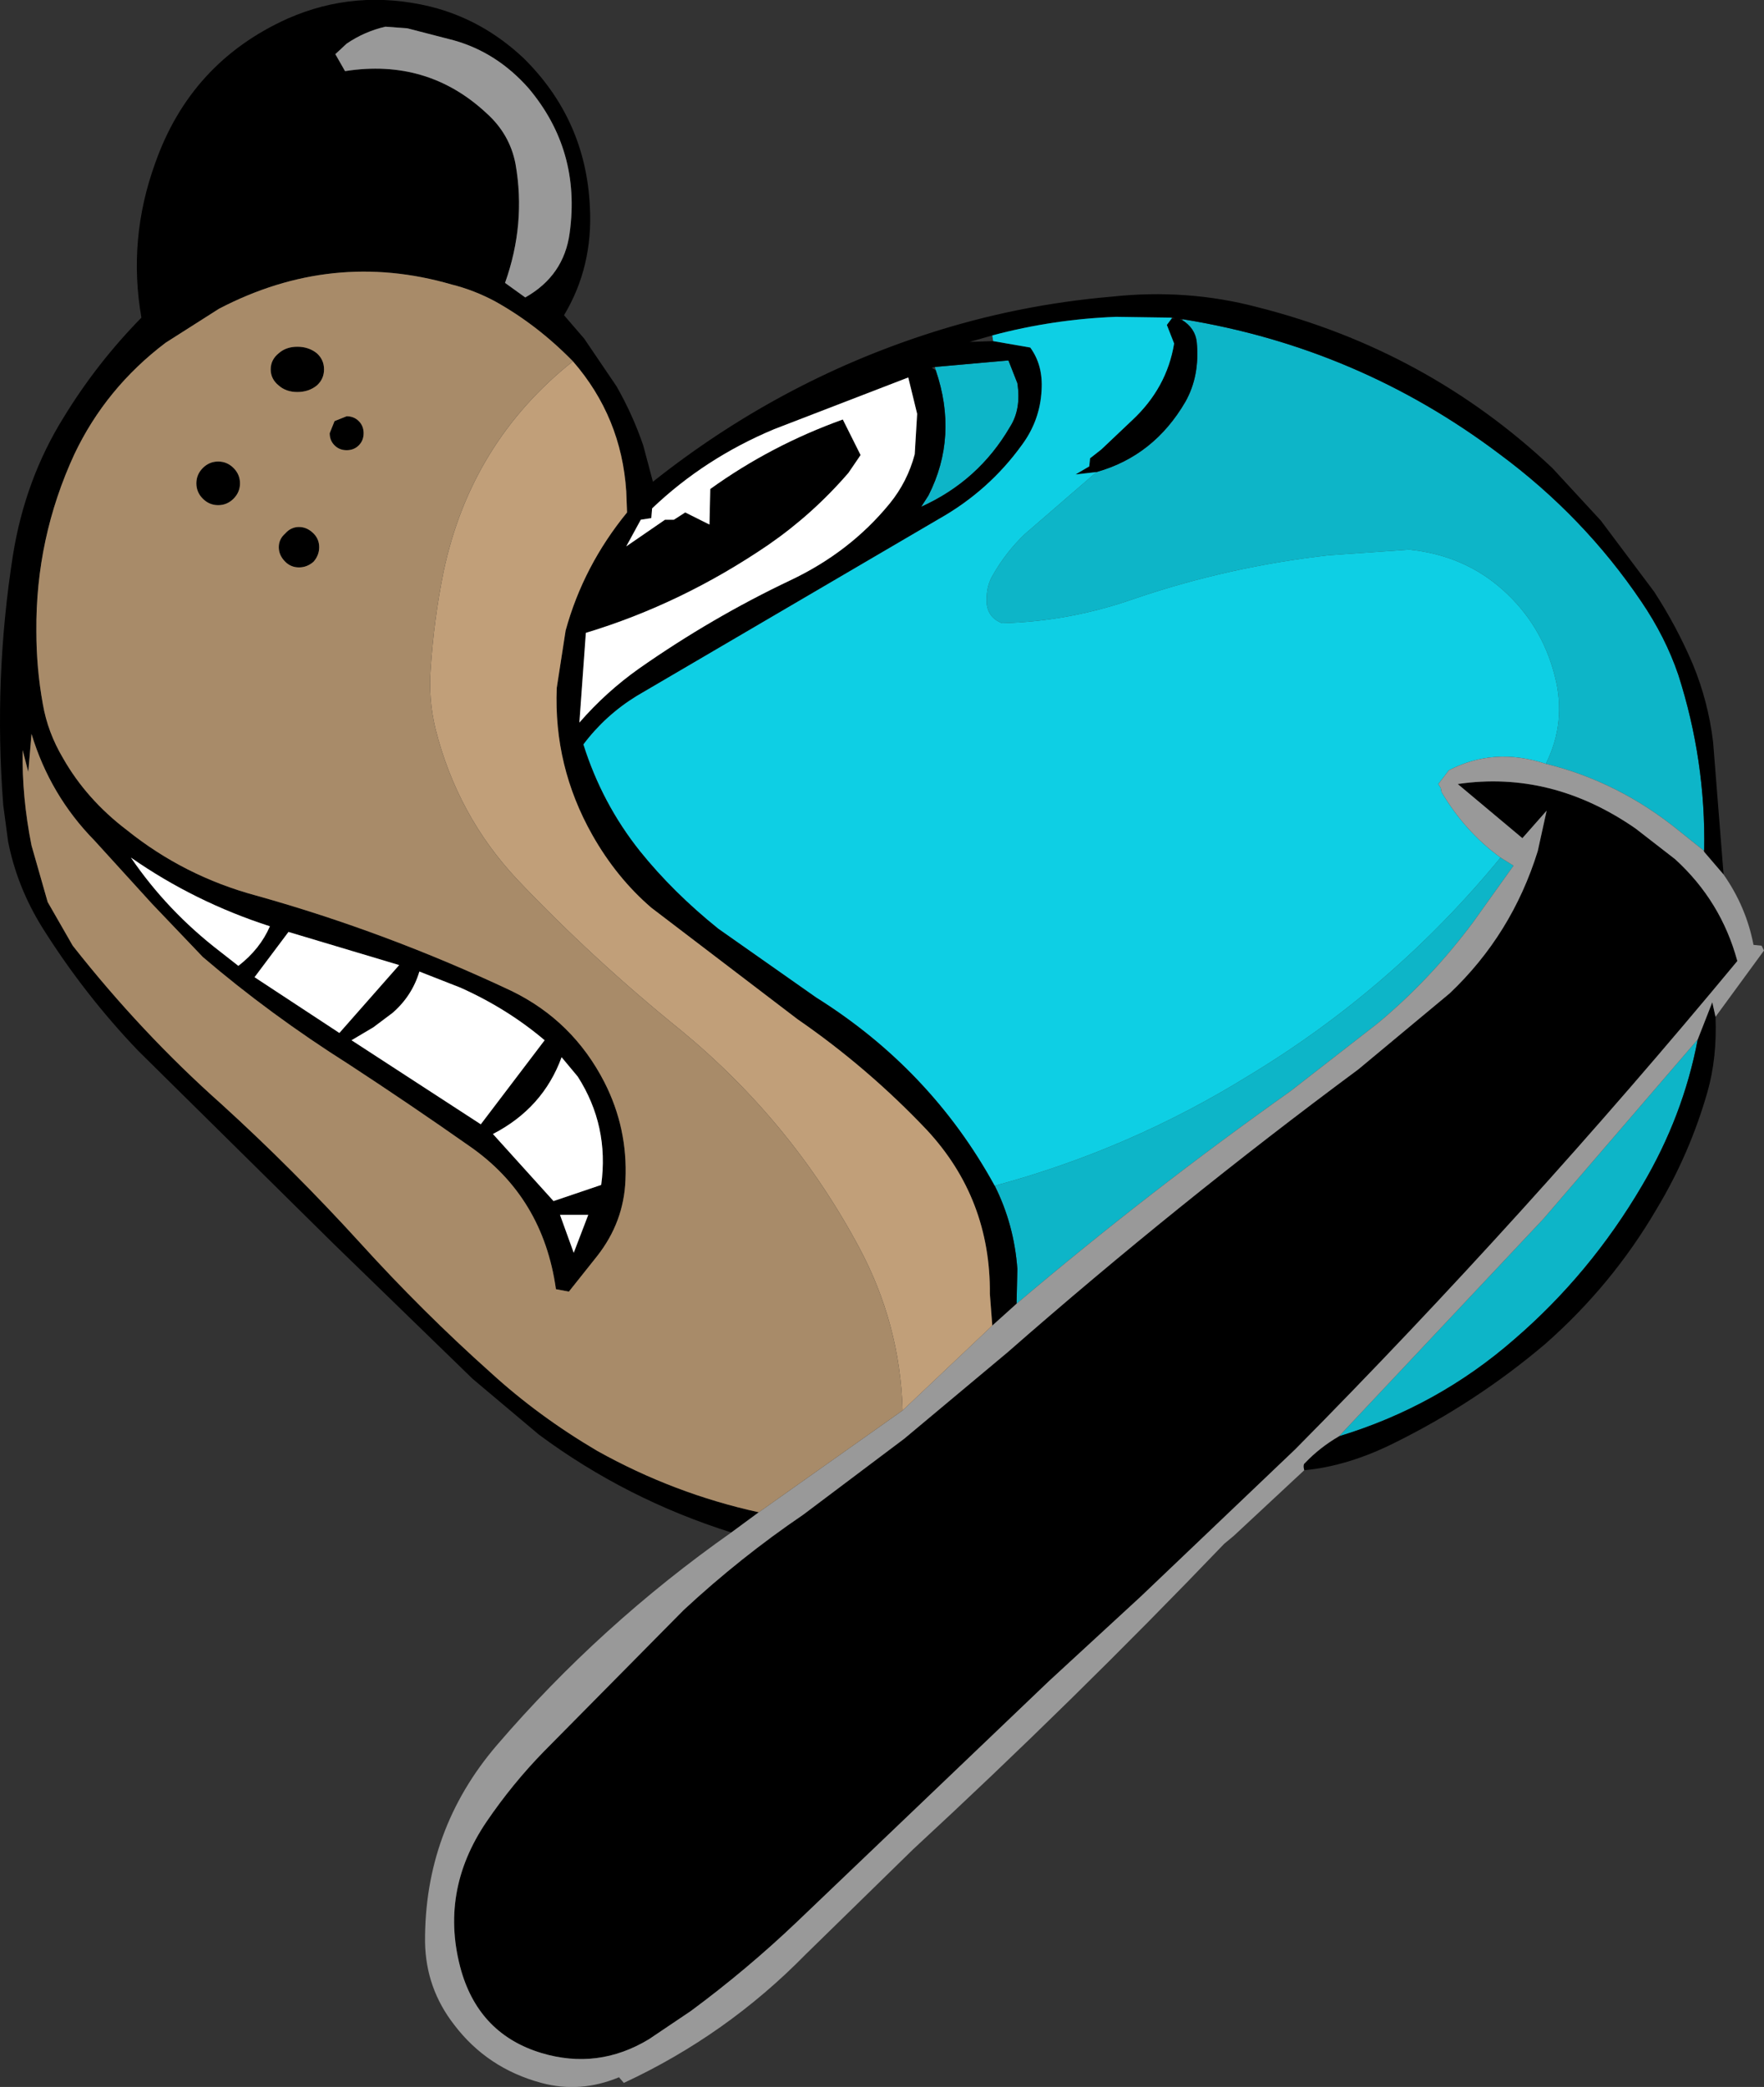<?xml version="1.0" encoding="UTF-8" standalone="no"?>
<svg xmlns:xlink="http://www.w3.org/1999/xlink" height="129.1px" width="109.15px" xmlns="http://www.w3.org/2000/svg">
  <rect width="100%" height="100%" fill="#333333" stroke="none"/>
  <g transform="matrix(1.0, 0.0, 0.0, 1.0, 54.65, 64.45)">
    <path d="M41.0 -17.2 Q42.3 -19.8 41.55 -22.65 40.75 -25.8 38.35 -27.95 35.95 -30.1 32.55 -30.45 L27.55 -30.1 Q21.4 -29.4 15.65 -27.45 11.55 -26.0 7.35 -25.9 6.35 -26.3 6.4 -27.4 6.4 -28.25 6.8 -28.9 7.6 -30.3 8.75 -31.4 L13.2 -35.25 Q16.75 -36.25 18.7 -39.6 19.6 -41.2 19.4 -43.3 19.3 -44.15 18.5 -44.65 L18.55 -44.7 Q29.4 -42.95 38.15 -36.35 43.35 -32.5 46.9 -27.25 48.4 -25.05 49.2 -22.7 50.9 -17.4 50.8 -11.85 L50.75 -11.85 49.25 -13.05 Q45.5 -16.1 41.0 -17.2 M6.9 8.9 Q15.25 6.65 22.6 2.1 31.55 -3.3 38.2 -11.4 L39.0 -10.9 36.5 -7.4 Q33.85 -3.85 30.6 -1.15 L25.2 3.05 Q16.45 9.25 8.25 16.2 L8.3 14.05 Q8.1 11.3 6.9 8.9 M3.2 -41.75 L7.7 -42.15 7.75 -42.15 8.3 -40.75 Q8.55 -39.15 7.85 -38.05 5.9 -34.7 2.35 -33.1 L2.8 -33.8 Q4.65 -37.45 3.25 -41.55 L3.2 -41.75 M50.4 -0.15 Q49.5 4.6 46.95 8.9 43.75 14.35 39.05 18.4 34.3 22.55 28.2 24.4 L40.85 10.95 50.4 -0.15" fill="#0db5c8" fill-rule="evenodd" stroke="none"/>
    <path d="M50.8 -11.85 Q50.9 -17.4 49.2 -22.7 48.4 -25.05 46.9 -27.25 43.35 -32.5 38.15 -36.35 29.4 -42.95 18.55 -44.7 L18.35 -44.7 18.5 -44.65 Q19.3 -44.15 19.4 -43.3 19.6 -41.2 18.7 -39.6 16.75 -36.25 13.2 -35.25 L11.9 -35.1 12.75 -35.6 12.8 -36.1 13.5 -36.65 15.4 -38.45 Q17.55 -40.45 18.0 -43.2 L17.55 -44.35 17.85 -44.75 18.05 -44.75 17.85 -44.8 14.4 -44.85 Q10.5 -44.7 6.75 -43.7 L5.35 -43.3 6.8 -43.35 9.1 -42.95 Q9.9 -41.85 9.8 -40.3 9.7 -38.45 8.6 -36.95 6.55 -34.1 3.45 -32.35 L-15.25 -21.4 Q-17.2 -20.2 -18.55 -18.4 -17.4 -14.75 -15.05 -11.8 -13.0 -9.25 -10.2 -7.0 L-4.15 -2.75 Q2.95 1.7 6.9 8.9 8.1 11.3 8.3 14.05 L8.25 16.2 6.75 17.55 6.6 15.6 Q6.65 9.7 2.7 5.45 -0.95 1.6 -5.3 -1.4 L-14.35 -8.3 Q-16.5 -10.15 -18.0 -12.8 -20.4 -17.05 -20.2 -21.9 L-19.65 -25.45 Q-18.55 -29.45 -15.85 -32.75 L-15.9 -34.05 Q-16.2 -38.65 -19.2 -42.1 -21.4 -44.35 -24.0 -45.8 -25.3 -46.5 -26.7 -46.85 -34.1 -49.0 -41.1 -45.35 L-44.4 -43.25 Q-48.1 -40.45 -50.05 -36.35 -52.45 -31.15 -52.4 -25.4 -52.4 -23.1 -52.0 -20.9 -51.7 -19.15 -50.75 -17.55 -49.3 -15.0 -46.8 -13.1 -43.25 -10.25 -38.8 -9.05 -30.75 -6.8 -23.0 -3.15 -19.2 -1.3 -17.25 2.5 -15.8 5.35 -15.95 8.55 -16.05 11.15 -17.7 13.25 L-19.45 15.45 -20.25 15.3 Q-21.05 9.6 -25.6 6.45 -29.3 3.85 -33.05 1.4 -37.95 -1.7 -42.1 -5.25 L-45.25 -8.55 -48.8 -12.45 Q-51.55 -15.25 -52.7 -19.05 L-52.9 -16.7 -53.25 -18.05 Q-53.3 -15.15 -52.7 -12.15 L-51.7 -8.65 -50.15 -5.95 Q-45.9 -0.55 -40.95 3.85 -36.5 7.9 -32.4 12.4 -28.5 16.7 -24.3 20.45 -21.35 23.15 -17.7 25.3 -12.95 27.95 -7.7 29.1 L-9.4 30.35 Q-15.9 28.3 -21.3 24.3 L-25.4 20.85 -34.0 12.5 -46.1 0.55 Q-49.45 -2.95 -52.05 -7.1 -53.6 -9.6 -54.15 -12.4 L-54.45 -14.65 Q-55.05 -22.45 -53.85 -30.1 -53.1 -34.8 -50.7 -38.65 -48.65 -42.0 -45.9 -44.8 -46.75 -49.65 -45.05 -54.35 -42.85 -60.6 -36.85 -63.3 -32.65 -65.15 -28.05 -64.05 -24.8 -63.25 -22.25 -60.85 -18.4 -57.05 -18.15 -51.65 -17.95 -47.95 -19.75 -44.95 L-18.5 -43.5 -16.5 -40.55 Q-15.5 -38.8 -14.85 -36.9 L-14.25 -34.65 Q-6.5 -40.8 2.75 -43.8 8.3 -45.6 14.15 -46.1 18.8 -46.6 23.15 -45.45 33.65 -42.8 41.4 -35.5 L44.4 -32.25 47.7 -27.85 Q49.1 -25.7 50.1 -23.35 51.05 -21.05 51.35 -18.55 L52.0 -10.35 50.8 -11.75 50.8 -11.85 M2.1 -38.85 L1.55 -41.1 -6.75 -37.9 Q-11.05 -36.1 -14.3 -33.0 L-14.35 -32.4 -15.0 -32.3 -15.9 -30.65 -13.5 -32.3 -12.95 -32.3 -12.25 -32.75 -10.75 -32.0 -10.7 -34.2 Q-6.95 -36.9 -2.5 -38.5 L-1.4 -36.3 -2.15 -35.2 Q-4.35 -32.65 -7.1 -30.75 -12.45 -27.1 -18.4 -25.3 L-18.8 -19.75 Q-17.15 -21.65 -15.1 -23.1 -10.6 -26.25 -5.75 -28.55 -2.05 -30.3 0.4 -33.3 1.5 -34.65 1.95 -36.35 L2.1 -38.85 M3.2 -41.75 L3.0 -41.7 3.25 -41.55 Q4.65 -37.45 2.8 -33.8 L2.35 -33.1 Q5.9 -34.7 7.85 -38.05 8.55 -39.15 8.3 -40.75 L7.75 -42.15 7.7 -42.15 3.2 -41.75 M35.55 -15.95 Q41.35 -16.8 46.55 -13.2 L49.0 -11.3 Q51.85 -8.7 52.85 -5.0 39.8 10.75 25.5 25.2 L15.95 34.3 10.25 39.55 -5.35 54.45 Q-8.45 57.4 -11.9 59.95 L-14.5 61.7 Q-17.65 63.6 -21.15 62.55 -24.95 61.4 -26.1 57.5 -27.5 52.6 -24.55 48.25 -22.95 45.9 -21.0 43.9 L-12.35 35.15 Q-8.85 31.9 -4.95 29.25 L1.3 24.55 7.7 19.2 Q18.2 10.0 29.4 1.7 L35.05 -3.0 Q38.9 -6.65 40.5 -11.8 L41.05 -14.3 39.55 -12.6 35.55 -15.95 M51.5 -1.55 Q51.6 1.0 51.0 3.1 49.9 6.95 47.85 10.35 45.1 15.05 40.95 18.7 36.7 22.3 31.65 24.8 28.75 26.25 26.05 26.5 25.95 26.15 26.1 26.05 27.0 25.1 28.2 24.4 34.3 22.55 39.05 18.4 43.75 14.35 46.95 8.9 49.5 4.6 50.4 -0.15 L51.3 -2.45 51.5 -1.55 M-29.45 -62.7 L-30.8 -62.8 Q-32.1 -62.5 -33.2 -61.75 L-33.9 -61.1 -33.3 -60.05 Q-28.2 -60.85 -24.55 -57.45 -23.1 -56.15 -22.75 -54.3 -22.1 -50.6 -23.4 -46.95 L-22.15 -46.05 Q-19.75 -47.4 -19.4 -50.05 -18.7 -55.15 -21.95 -59.0 -23.9 -61.2 -26.55 -61.95 L-29.45 -62.7 M-42.1 -35.5 Q-41.7 -35.9 -41.15 -35.9 -40.6 -35.9 -40.2 -35.5 -39.8 -35.1 -39.8 -34.55 -39.8 -34.0 -40.2 -33.6 -40.6 -33.2 -41.15 -33.2 -41.7 -33.2 -42.1 -33.6 -42.5 -34.0 -42.5 -34.55 -42.5 -35.1 -42.1 -35.5 M-46.55 -11.4 Q-44.3 -8.1 -41.05 -5.6 L-39.9 -4.7 Q-38.55 -5.75 -37.95 -7.15 -42.6 -8.65 -46.55 -11.4 M-37.0 -31.45 Q-36.65 -31.85 -36.15 -31.85 -35.65 -31.85 -35.25 -31.45 -34.9 -31.1 -34.9 -30.6 -34.9 -30.1 -35.25 -29.7 -35.65 -29.35 -36.15 -29.35 -36.65 -29.35 -37.0 -29.7 -37.4 -30.1 -37.4 -30.6 -37.4 -31.1 -37.0 -31.45 M-33.95 -38.4 L-33.2 -38.7 Q-32.75 -38.7 -32.45 -38.4 -32.15 -38.1 -32.15 -37.65 -32.15 -37.2 -32.45 -36.9 -32.75 -36.6 -33.2 -36.6 -33.65 -36.6 -33.95 -36.9 -34.25 -37.2 -34.25 -37.65 L-33.95 -38.4 M-37.4 -42.6 Q-36.95 -43.0 -36.25 -43.0 -35.55 -43.0 -35.05 -42.6 -34.6 -42.2 -34.6 -41.6 -34.6 -41.0 -35.05 -40.6 -35.55 -40.2 -36.25 -40.2 -36.95 -40.2 -37.4 -40.6 -37.9 -41.0 -37.9 -41.6 -37.9 -42.2 -37.4 -42.6 M-18.25 10.7 L-20.0 10.7 -19.15 13.05 -18.25 10.7 M-18.9 2.15 L-19.9 0.95 Q-21.05 4.1 -24.15 5.7 L-20.4 9.85 -17.45 8.85 Q-16.95 5.2 -18.9 2.15 M-36.8 -6.8 L-38.9 -4.0 -33.65 -0.55 -29.95 -4.75 -36.8 -6.8 M-31.55 -0.9 L-32.9 -0.1 -24.9 5.1 -20.95 -0.1 Q-23.25 -2.05 -26.15 -3.35 L-28.7 -4.35 Q-29.15 -2.85 -30.35 -1.8 L-31.55 -0.9" fill="#000000" fill-rule="evenodd" stroke="none"/>
    <path d="M13.2 -35.25 L8.75 -31.4 Q7.6 -30.3 6.8 -28.9 6.4 -28.25 6.4 -27.4 6.35 -26.3 7.35 -25.9 11.55 -26.0 15.65 -27.45 21.4 -29.4 27.55 -30.1 L32.55 -30.45 Q35.95 -30.1 38.35 -27.95 40.75 -25.8 41.55 -22.65 42.3 -19.8 41.0 -17.2 37.8 -18.25 35.0 -16.8 L34.35 -15.95 34.5 -15.7 34.55 -15.45 Q36.0 -13.0 38.2 -11.4 31.55 -3.3 22.6 2.1 15.25 6.65 6.9 8.9 2.95 1.7 -4.15 -2.75 L-10.2 -7.0 Q-13.0 -9.25 -15.05 -11.8 -17.4 -14.75 -18.55 -18.4 -17.2 -20.2 -15.25 -21.4 L3.45 -32.35 Q6.55 -34.1 8.6 -36.95 9.7 -38.45 9.8 -40.3 9.9 -41.85 9.1 -42.95 L6.8 -43.35 6.75 -43.7 Q10.5 -44.7 14.4 -44.85 L17.85 -44.8 17.85 -44.75 17.55 -44.35 18.0 -43.2 Q17.55 -40.45 15.4 -38.45 L13.5 -36.65 12.8 -36.1 12.75 -35.6 11.9 -35.1 13.2 -35.25" fill="#0ecfe4" fill-rule="evenodd" stroke="none"/>
    <path d="M2.1 -38.85 L1.95 -36.35 Q1.5 -34.65 0.4 -33.3 -2.05 -30.3 -5.75 -28.55 -10.6 -26.25 -15.1 -23.1 -17.15 -21.65 -18.8 -19.75 L-18.4 -25.3 Q-12.45 -27.1 -7.1 -30.75 -4.35 -32.65 -2.15 -35.2 L-1.4 -36.3 -2.5 -38.5 Q-6.95 -36.9 -10.7 -34.2 L-10.75 -32.0 -12.25 -32.75 -12.95 -32.3 -13.5 -32.3 -15.9 -30.65 -15.0 -32.3 -14.35 -32.4 -14.3 -33.0 Q-11.05 -36.1 -6.75 -37.9 L1.55 -41.1 2.1 -38.85 M-46.55 -11.4 Q-42.6 -8.65 -37.95 -7.15 -38.55 -5.75 -39.9 -4.7 L-41.05 -5.6 Q-44.3 -8.1 -46.55 -11.4 M-31.55 -0.9 L-30.35 -1.8 Q-29.15 -2.85 -28.7 -4.35 L-26.15 -3.35 Q-23.25 -2.05 -20.95 -0.1 L-24.9 5.1 -32.9 -0.1 -31.55 -0.9 M-36.8 -6.8 L-29.95 -4.75 -33.65 -0.55 -38.9 -4.0 -36.8 -6.8 M-18.9 2.15 Q-16.95 5.2 -17.45 8.85 L-20.4 9.85 -24.15 5.7 Q-21.05 4.1 -19.9 0.95 L-18.9 2.15 M-18.25 10.7 L-19.15 13.05 -20.0 10.7 -18.25 10.7" fill="#ffffff" fill-rule="evenodd" stroke="none"/>
    <path d="M41.0 -17.2 Q45.5 -16.1 49.25 -13.05 L50.75 -11.85 50.8 -11.75 52.0 -10.35 Q53.4 -8.35 53.85 -6.0 L54.35 -5.95 54.5 -5.65 51.5 -1.55 51.3 -2.45 50.4 -0.15 40.85 10.95 28.2 24.4 Q27.0 25.1 26.1 26.05 25.95 26.15 26.05 26.5 L21.7 30.55 21.1 31.05 Q11.7 40.85 1.85 49.95 L-4.8 56.45 Q-9.7 61.45 -16.05 64.4 L-16.35 64.05 Q-18.75 65.05 -21.15 64.4 -24.5 63.5 -26.55 60.8 -28.3 58.55 -28.35 55.7 -28.4 48.75 -23.9 43.5 -17.5 36.05 -9.4 30.35 L-7.7 29.1 1.2 22.8 6.75 17.55 8.25 16.2 Q16.45 9.25 25.2 3.05 L30.6 -1.15 Q33.85 -3.85 36.5 -7.4 L39.0 -10.9 38.2 -11.4 Q36.0 -13.0 34.55 -15.45 L34.5 -15.7 34.35 -15.95 35.0 -16.8 Q37.8 -18.25 41.0 -17.2 M35.55 -15.95 L39.55 -12.6 41.05 -14.3 40.5 -11.8 Q38.9 -6.65 35.05 -3.0 L29.4 1.7 Q18.2 10.0 7.7 19.2 L1.3 24.55 -4.95 29.25 Q-8.85 31.9 -12.35 35.15 L-21.0 43.9 Q-22.95 45.9 -24.55 48.25 -27.5 52.6 -26.1 57.5 -24.95 61.4 -21.15 62.55 -17.65 63.6 -14.5 61.7 L-11.9 59.95 Q-8.45 57.4 -5.35 54.45 L10.25 39.55 15.95 34.3 25.5 25.2 Q39.8 10.75 52.85 -5.0 51.85 -8.7 49.0 -11.3 L46.55 -13.2 Q41.35 -16.8 35.55 -15.95 M-29.45 -62.7 L-26.55 -61.95 Q-23.9 -61.2 -21.95 -59.0 -18.7 -55.15 -19.4 -50.05 -19.75 -47.4 -22.15 -46.05 L-23.4 -46.95 Q-22.1 -50.6 -22.75 -54.3 -23.1 -56.15 -24.55 -57.45 -28.2 -60.85 -33.3 -60.05 L-33.9 -61.1 -33.2 -61.75 Q-32.1 -62.5 -30.8 -62.8 L-29.45 -62.7" fill="#999999" fill-rule="evenodd" stroke="none"/>
    <path d="M-19.2 -42.1 Q-16.2 -38.65 -15.9 -34.05 L-15.85 -32.75 Q-18.55 -29.45 -19.65 -25.45 L-20.2 -21.9 Q-20.4 -17.05 -18.0 -12.8 -16.5 -10.15 -14.35 -8.3 L-5.3 -1.4 Q-0.95 1.6 2.7 5.45 6.65 9.7 6.6 15.6 L6.75 17.55 1.2 22.8 Q1.05 17.45 -1.5 12.7 -5.65 4.95 -12.5 -0.7 -17.95 -5.1 -22.65 -10.05 -26.35 -14.0 -27.7 -19.35 -28.15 -21.2 -28.0 -23.1 -27.8 -26.15 -27.2 -29.1 -25.5 -37.1 -19.2 -42.1" fill="#c19f79" fill-rule="evenodd" stroke="none"/>
    <path d="M-7.7 29.1 Q-12.95 27.95 -17.7 25.3 -21.35 23.15 -24.3 20.45 -28.5 16.7 -32.4 12.4 -36.5 7.9 -40.95 3.85 -45.9 -0.55 -50.15 -5.95 L-51.7 -8.65 -52.7 -12.15 Q-53.3 -15.15 -53.25 -18.05 L-52.9 -16.7 -52.7 -19.05 Q-51.55 -15.25 -48.8 -12.45 L-45.25 -8.55 -42.1 -5.25 Q-37.95 -1.7 -33.05 1.4 -29.3 3.85 -25.6 6.45 -21.05 9.6 -20.25 15.3 L-19.45 15.45 -17.7 13.25 Q-16.05 11.15 -15.95 8.55 -15.8 5.35 -17.25 2.5 -19.2 -1.3 -23.0 -3.15 -30.75 -6.8 -38.8 -9.05 -43.25 -10.25 -46.8 -13.1 -49.3 -15.0 -50.75 -17.55 -51.7 -19.15 -52.0 -20.9 -52.4 -23.1 -52.4 -25.4 -52.45 -31.15 -50.05 -36.35 -48.1 -40.45 -44.4 -43.25 L-41.1 -45.35 Q-34.1 -49.0 -26.7 -46.85 -25.3 -46.5 -24.0 -45.8 -21.4 -44.35 -19.2 -42.1 -25.5 -37.1 -27.2 -29.1 -27.8 -26.15 -28.0 -23.1 -28.15 -21.2 -27.7 -19.35 -26.35 -14.0 -22.65 -10.05 -17.95 -5.1 -12.5 -0.7 -5.65 4.95 -1.5 12.7 1.05 17.45 1.2 22.8 L-7.7 29.1 M-42.1 -35.5 Q-42.5 -35.1 -42.5 -34.55 -42.5 -34.0 -42.1 -33.6 -41.7 -33.2 -41.15 -33.2 -40.6 -33.2 -40.2 -33.6 -39.8 -34.0 -39.8 -34.55 -39.8 -35.1 -40.2 -35.5 -40.6 -35.9 -41.15 -35.9 -41.7 -35.9 -42.1 -35.5 M-37.4 -42.6 Q-37.9 -42.2 -37.9 -41.6 -37.9 -41.0 -37.4 -40.6 -36.95 -40.2 -36.25 -40.2 -35.55 -40.2 -35.05 -40.6 -34.6 -41.0 -34.6 -41.6 -34.6 -42.2 -35.05 -42.6 -35.55 -43.0 -36.25 -43.0 -36.95 -43.0 -37.4 -42.6 M-33.95 -38.4 L-34.25 -37.65 Q-34.25 -37.2 -33.95 -36.9 -33.65 -36.6 -33.2 -36.6 -32.75 -36.6 -32.45 -36.9 -32.15 -37.2 -32.15 -37.65 -32.15 -38.1 -32.45 -38.4 -32.75 -38.7 -33.2 -38.7 L-33.95 -38.4 M-37.0 -31.45 Q-37.4 -31.1 -37.4 -30.6 -37.4 -30.1 -37.0 -29.7 -36.65 -29.35 -36.15 -29.35 -35.65 -29.35 -35.25 -29.7 -34.9 -30.1 -34.9 -30.6 -34.9 -31.1 -35.25 -31.45 -35.65 -31.85 -36.15 -31.85 -36.65 -31.85 -37.0 -31.45" fill="#a88b69" fill-rule="evenodd" stroke="none"/>
  </g>
</svg>

